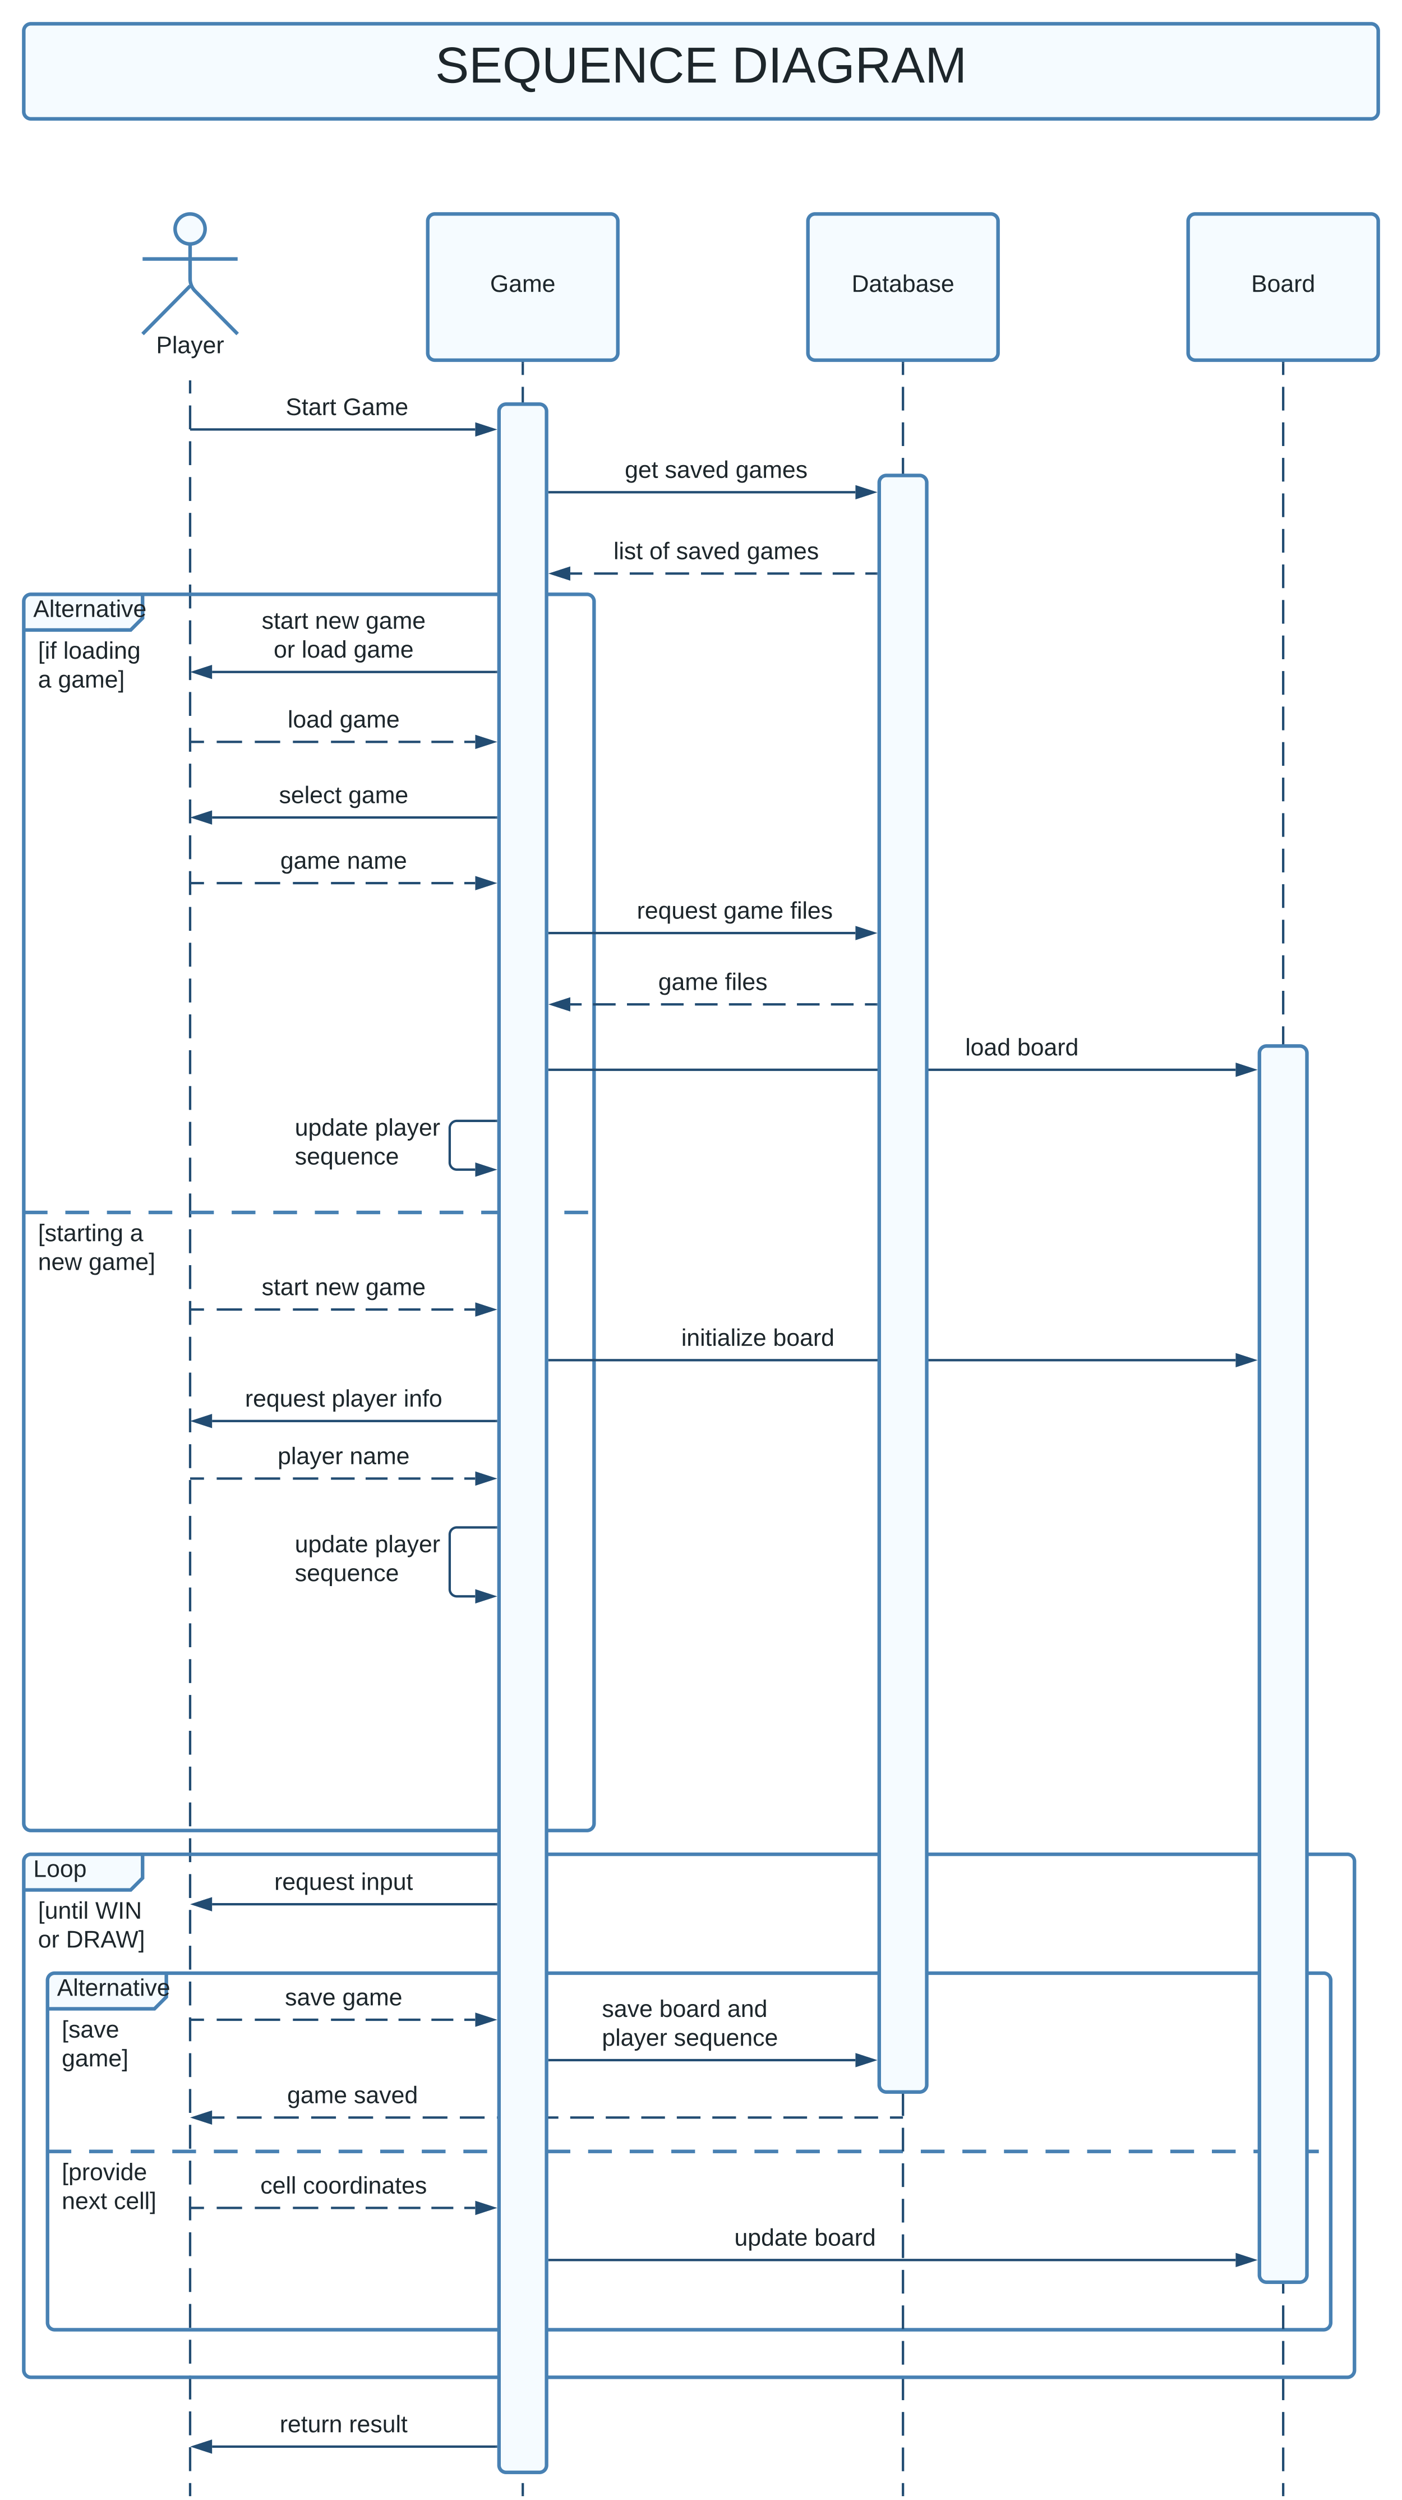 <svg xmlns="http://www.w3.org/2000/svg" xmlns:xlink="http://www.w3.org/1999/xlink" xmlns:lucid="lucid" width="1180" height="2103"><g transform="translate(-60 -240)" lucid:page-tab-id="0_0"><path d="M0 0h1500v2500H0z" fill="#fff"/><path d="M100 1906a6 6 0 0 1 6-6h88a6 6 0 0 1 6 6v8a14.48 14.48 0 0 1-4.24 10.24l-1.52 1.52A14.48 14.48 0 0 1 184 1930h-78a6 6 0 0 1-6-6z" fill="#f5fbff"/><path d="M200 1900v20l-10 10h-90" stroke="#4881b3" stroke-width="3" fill="none"/><path d="M100 1906a6 6 0 0 1 6-6h1068a6 6 0 0 1 6 6v288a6 6 0 0 1-6 6H106a6 6 0 0 1-6-6zM100 2050h20m15 0h20m15 0h20m15 0h20m15 0h20m15 0h20m15 0h20m15 0h20m15 0h20m15 0h20m15 0h20m15 0h20m15 0h20m15 0h20m15 0h20m15 0h20m15 0h20m15 0h20m15 0h20m15 0h20m15 0h20m15 0h20m15 0h20m15 0h20m15 0h20m15 0h20m15 0h20m15 0h20m15 0h20m15 0h20m15 0h20" stroke="#4881b3" stroke-width="3" fill="none"/><use xlink:href="#a" transform="matrix(1,0,0,1,108,1900) translate(0 19.044)"/><use xlink:href="#b" transform="matrix(1,0,0,1,112,1938) translate(0 16.178)"/><use xlink:href="#c" transform="matrix(1,0,0,1,112,1938) translate(0 40.444)"/><use xlink:href="#d" transform="matrix(1,0,0,1,112,2058) translate(0 16.178)"/><use xlink:href="#e" transform="matrix(1,0,0,1,112,2058) translate(0 40.444)"/><use xlink:href="#f" transform="matrix(1,0,0,1,112,2058) translate(43.815 40.444)"/><path d="M232.63 432.63c0 6.97-5.66 12.62-12.63 12.62-6.97 0-12.63-5.65-12.63-12.63 0-6.97 5.66-12.62 12.63-12.62 6.97 0 12.63 5.65 12.63 12.63z" stroke="#4881b3" stroke-width="3" fill="#f5fbff"/><path d="M220 445.25v29.35a14.6 14.6 0 0 0 4.22 10.26L260 521m-40-40.4L180 521m0-63.13h80" stroke="#4881b3" stroke-width="3" fill="none"/><path d="M180 426a6 6 0 0 1 6-6h68a6 6 0 0 1 6 6v111a6 6 0 0 1-6 6h-68a6 6 0 0 1-6-6z" fill="none"/><use xlink:href="#g" transform="matrix(1,0,0,1,100,521) translate(91.408 16.178)"/><path d="M420 426a6 6 0 0 1 6-6h148a6 6 0 0 1 6 6v111a6 6 0 0 1-6 6H426a6 6 0 0 1-6-6z" stroke="#4881b3" stroke-width="3" fill="#f5fbff"/><use xlink:href="#h" transform="matrix(1,0,0,1,428,428) translate(44.503 57.544)"/><path d="M500 545.5v9.96m0 9.97v19.93m0 9.96v19.93m0 9.96v19.94m0 9.96v19.93m0 9.96v19.92m0 9.97v19.9m0 9.98v19.93m0 9.97v19.93m0 9.96v19.93m0 9.95v19.93m0 9.96v19.93m0 9.97v19.92m0 9.97v19.93m0 9.96v19.93m0 9.96v19.94m0 9.96v19.93m0 9.96v19.92m0 9.97v19.9m0 9.98v19.93m0 9.97v19.93m0 9.96v19.93m0 9.95v19.93m0 9.96v19.93m0 9.97v19.92m0 9.97v19.93m0 9.96v19.93m0 9.96v19.94m0 9.96v19.93m0 9.96v19.92m0 9.97v19.9m0 9.98v19.93m0 9.97V1512m0 9.96v19.93m0 9.95v19.93m0 9.96v19.93m0 9.97v19.92m0 9.97v19.93m0 9.96v19.93m0 9.96v19.94m0 9.96v19.93m0 9.96V1781m0 9.97v19.9m0 9.98v19.93m0 9.97v19.93m0 9.96v19.93m0 9.95v19.93m0 9.96v19.93m0 9.97v19.92m0 9.97v19.93m0 9.96v19.93m0 9.96v19.94m0 9.96v19.93m0 9.96v19.92m0 9.97v19.9m0 9.98v19.93m0 9.97v19.93m0 9.96v19.93m0 9.95v19.93m0 9.96v19.93m0 9.97v9.96" stroke="#224c72" stroke-width="2" fill="none"/><path d="M501 545.53h-2v-1.03h2z" stroke="#224c72" stroke-width=".05" fill="#224c72"/><path d="M500 2338.97v1.03M220 561v10.04m0 10.05v20.08m0 10.05v20.1m0 10.03v20.1m0 10.04v20.1m0 10.03v20.1m0 10.04v20.1m0 10.03V782m0 10.04v20.1m0 10.03v20.1m0 10.04v20.1m0 10.05v20.1m0 10.03v20.1m0 10.04v20.1m0 10.03v20.1m0 10.04v20.08m0 10.04v20.1m0 10.04v20.1m0 10.04v20.1m0 10.03v20.1m0 10.04v20.1m0 10.03v20.1m0 10.04v20.1m0 10.03v20.1m0 10.04v20.1m0 10.05v20.1m0 10.03v20.1m0 10.04v20.1m0 10.03v20.1m0 10.04v20.08m0 10.04v20.1m0 10.04v20.1m0 10.03v20.08m0 10.05v20.1m0 10.04v20.1m0 10.03v20.1m0 10.04v20.1m0 10.03v20.1m0 10.04v20.1m0 10.04v20.1m0 10.04v20.1m0 10.03v20.1m0 10.05v20.1m0 10.04v20.08m0 10.04v20.1m0 10.04v20.1m0 10.03v20.08m0 10.05v20.1m0 10.03v20.1m0 10.04v20.1m0 10.03v20.1m0 10.04v20.1m0 10.04v20.1m0 10.04v20.1m0 10.04v20.1m0 10.03v20.1m0 10.05v20.1m0 10.03v20.1m0 10.04v20.1m0 10.03V2339M220 561.03V560M220 2338.97v1.03M221 601.3h239M221.03 601.3H220" stroke="#224c72" stroke-width="2" fill="none"/><path d="M475.26 601.3L461 605.93v-9.27z" stroke="#224c72" stroke-width="2" fill="#224c72"/><use xlink:href="#i" transform="matrix(1,0,0,1,294.819,573.032) translate(0 16.178)"/><use xlink:href="#j" transform="matrix(1,0,0,1,294.819,573.032) translate(5.617 16.178)"/><use xlink:href="#k" transform="matrix(1,0,0,1,294.819,573.032) translate(53.87 16.178)"/><path d="M740 426a6 6 0 0 1 6-6h148a6 6 0 0 1 6 6v111a6 6 0 0 1-6 6H746a6 6 0 0 1-6-6z" stroke="#4881b3" stroke-width="3" fill="#f5fbff"/><use xlink:href="#l" transform="matrix(1,0,0,1,748,428) translate(28.775 57.544)"/><path d="M820 545.5v9.96m0 9.97v19.93m0 9.96v19.93m0 9.96v19.94m0 9.96v19.93m0 9.96v19.92m0 9.97v19.9m0 9.98v19.93m0 9.97v19.93m0 9.96v19.93m0 9.95v19.93m0 9.96v19.93m0 9.97v19.92m0 9.97v19.93m0 9.96v19.93m0 9.96v19.94m0 9.96v19.93m0 9.96v19.92m0 9.97v19.9m0 9.98v19.93m0 9.97v19.93m0 9.96v19.93m0 9.95v19.93m0 9.96v19.93m0 9.97v19.92m0 9.97v19.93m0 9.96v19.93m0 9.96v19.94m0 9.96v19.93m0 9.96v19.92m0 9.97v19.9m0 9.98v19.93m0 9.97V1512m0 9.96v19.93m0 9.95v19.93m0 9.96v19.93m0 9.97v19.92m0 9.97v19.93m0 9.96v19.93m0 9.96v19.94m0 9.96v19.93m0 9.96V1781m0 9.97v19.9m0 9.98v19.93m0 9.97v19.93m0 9.96v19.93m0 9.95v19.93m0 9.96v19.93m0 9.97v19.92m0 9.97v19.93m0 9.96v19.93m0 9.96v19.94m0 9.96v19.93m0 9.96v19.92m0 9.97v19.9m0 9.98v19.93m0 9.97v19.93m0 9.96v19.93m0 9.95v19.93m0 9.96v19.93m0 9.97v9.96" stroke="#224c72" stroke-width="2" fill="none"/><path d="M821 545.53h-2v-1.03h2z" stroke="#224c72" stroke-width=".05" fill="#224c72"/><path d="M820 2338.97v1.03M522.5 654.1H780" stroke="#224c72" stroke-width="2" fill="none"/><path d="M522.53 655.1h-1.03v-2h1.03z" stroke="#224c72" stroke-width=".05" fill="#224c72"/><path d="M795.26 654.1L781 658.75v-9.27z" stroke="#224c72" stroke-width="2" fill="#224c72"/><use xlink:href="#i" transform="matrix(1,0,0,1,580.263,625.84) translate(0 16.178)"/><use xlink:href="#m" transform="matrix(1,0,0,1,580.263,625.84) translate(5.617 16.178)"/><use xlink:href="#n" transform="matrix(1,0,0,1,580.263,625.84) translate(39.321 16.178)"/><use xlink:href="#o" transform="matrix(1,0,0,1,580.263,625.84) translate(98.864 16.178)"/><path d="M80 746a6 6 0 0 1 6-6h88a6 6 0 0 1 6 6v8a14.48 14.48 0 0 1-4.24 10.24l-1.52 1.52A14.48 14.48 0 0 1 164 770H86a6 6 0 0 1-6-6z" fill="#f5fbff"/><path d="M180 740v20l-10 10H80" stroke="#4881b3" stroke-width="3" fill="none"/><path d="M80 746a6 6 0 0 1 6-6h468a6 6 0 0 1 6 6v1028a6 6 0 0 1-6 6H86a6 6 0 0 1-6-6zM80 1260h20m15 0h20m15 0h20m15 0h20m15 0h20m15 0h20m15 0h20m15 0h20m15 0h20m15 0h20m15 0h20m15 0h20m15 0h20m15 0h20" stroke="#4881b3" stroke-width="3" fill="none"/><use xlink:href="#a" transform="matrix(1,0,0,1,88,740) translate(0 19.044)"/><use xlink:href="#p" transform="matrix(1,0,0,1,92,778) translate(0 16.178)"/><use xlink:href="#q" transform="matrix(1,0,0,1,92,778) translate(21.29 16.178)"/><use xlink:href="#r" transform="matrix(1,0,0,1,92,778) translate(0 40.444)"/><use xlink:href="#s" transform="matrix(1,0,0,1,92,778) translate(16.852 40.444)"/><use xlink:href="#t" transform="matrix(1,0,0,1,92,1268) translate(0 16.178)"/><use xlink:href="#u" transform="matrix(1,0,0,1,92,1268) translate(77.406 16.178)"/><use xlink:href="#v" transform="matrix(1,0,0,1,92,1268) translate(0 40.444)"/><use xlink:href="#s" transform="matrix(1,0,0,1,92,1268) translate(42.635 40.444)"/><path d="M797.5 722.52h-9.17m-9.16 0h-18.34m-9.16 0h-18.34m-9.16 0h-18.34m-9.16 0h-18.34m-9.16 0H650m-10 0h-20m-10 0h-20m-10 0h-20m-10 0h-10" stroke="#224c72" stroke-width="2" fill="none"/><path d="M798.5 723.52h-1.03v-2h1.03z" stroke="#224c72" stroke-width=".05" fill="#224c72"/><path d="M524.74 722.52l14.26-4.64v9.27z" stroke="#224c72" stroke-width="2" fill="#224c72"/><use xlink:href="#i" transform="matrix(1,0,0,1,570.769,694.252) translate(0 16.178)"/><use xlink:href="#w" transform="matrix(1,0,0,1,570.769,694.252) translate(5.617 16.178)"/><use xlink:href="#x" transform="matrix(1,0,0,1,570.769,694.252) translate(35.838 16.178)"/><use xlink:href="#n" transform="matrix(1,0,0,1,570.769,694.252) translate(58.307 16.178)"/><use xlink:href="#y" transform="matrix(1,0,0,1,570.769,694.252) translate(117.851 16.178)"/><path d="M477.5 805.33h-239" stroke="#224c72" stroke-width="2" fill="none"/><path d="M478.5 806.33h-1.03v-2h1.03z" stroke="#224c72" stroke-width=".05" fill="#224c72"/><path d="M223.24 805.33l14.26-4.63v9.27z" stroke="#224c72" stroke-width="2" fill="#224c72"/><use xlink:href="#z" transform="matrix(1,0,0,1,280.242,752.798) translate(0.005 16.178)"/><use xlink:href="#A" transform="matrix(1,0,0,1,280.242,752.798) translate(44.887 16.178)"/><use xlink:href="#B" transform="matrix(1,0,0,1,280.242,752.798) translate(87.522 16.178)"/><use xlink:href="#C" transform="matrix(1,0,0,1,280.242,752.798) translate(10.116 40.444)"/><use xlink:href="#D" transform="matrix(1,0,0,1,280.242,752.798) translate(33.653 40.444)"/><use xlink:href="#E" transform="matrix(1,0,0,1,280.242,752.798) translate(77.411 40.444)"/><path d="M221 864.14h10.7m10.68 0h21.37m10.7 0h21.36m10.7 0h21.38m10.68 0h19.92m9.23 0h18.47m9.22 0h18.45m9.23 0h18.46m9.23 0H460M221.03 864.14H220" stroke="#224c72" stroke-width="2" fill="none"/><path d="M475.26 864.14L461 868.78v-9.27z" stroke="#224c72" stroke-width="2" fill="#224c72"/><use xlink:href="#F" transform="matrix(1,0,0,1,302.121,835.875) translate(0 16.178)"/><use xlink:href="#G" transform="matrix(1,0,0,1,302.121,835.875) translate(43.759 16.178)"/><path d="M477.5 927.75h-239" stroke="#224c72" stroke-width="2" fill="none"/><path d="M478.5 928.75h-1.03v-2h1.03z" stroke="#224c72" stroke-width=".05" fill="#224c72"/><path d="M223.24 927.75l14.26-4.63v9.27z" stroke="#224c72" stroke-width="2" fill="#224c72"/><use xlink:href="#H" transform="matrix(1,0,0,1,294.819,899.485) translate(0.005 16.178)"/><use xlink:href="#G" transform="matrix(1,0,0,1,294.819,899.485) translate(58.369 16.178)"/><path d="M522.5 1024.97H780" stroke="#224c72" stroke-width="2" fill="none"/><path d="M522.53 1025.97h-1.03v-2h1.03z" stroke="#224c72" stroke-width=".05" fill="#224c72"/><path d="M795.26 1024.97L781 1029.6v-9.27z" stroke="#224c72" stroke-width="2" fill="#224c72"/><use xlink:href="#I" transform="matrix(1,0,0,1,596.036,996.701) translate(0 16.178)"/><use xlink:href="#J" transform="matrix(1,0,0,1,596.036,996.701) translate(72.969 16.178)"/><use xlink:href="#K" transform="matrix(1,0,0,1,596.036,996.701) translate(129.085 16.178)"/><path d="M797.5 1084.98h-9.54m-9.53 0h-19.08m-9.53 0h-19.08m-9.54 0h-19.07m-9.54 0H673.5m-9.54 0H644.9m-9.53 0H616.3m-9.54 0H587.7m-9.55 0h-19.07m-9.54 0H540" stroke="#224c72" stroke-width="2" fill="none"/><path d="M798.5 1085.98h-1.03v-2h1.03z" stroke="#224c72" stroke-width=".05" fill="#224c72"/><path d="M524.74 1084.98l14.26-4.64v9.27z" stroke="#224c72" stroke-width="2" fill="#224c72"/><use xlink:href="#L" transform="matrix(1,0,0,1,614.023,1056.711) translate(0 16.178)"/><use xlink:href="#K" transform="matrix(1,0,0,1,614.023,1056.711) translate(56.117 16.178)"/><path d="M1060 426a6 6 0 0 1 6-6h148a6 6 0 0 1 6 6v111a6 6 0 0 1-6 6h-148a6 6 0 0 1-6-6z" stroke="#4881b3" stroke-width="3" fill="#f5fbff"/><use xlink:href="#M" transform="matrix(1,0,0,1,1068,428) translate(45.065 57.544)"/><path d="M1140 545.5v9.96m0 9.97v19.93m0 9.96v19.93m0 9.96v19.94m0 9.96v19.93m0 9.96v19.92m0 9.97v19.9m0 9.98v19.93m0 9.97v19.93m0 9.96v19.93m0 9.95v19.93m0 9.96v19.93m0 9.97v19.92m0 9.97v19.93m0 9.96v19.93m0 9.96v19.94m0 9.96v19.93m0 9.96v19.92m0 9.97v19.9m0 9.98v19.93m0 9.97v19.93m0 9.96v19.93m0 9.95v19.93m0 9.96v19.93m0 9.97v19.92m0 9.97v19.93m0 9.96v19.93m0 9.96v19.94m0 9.96v19.93m0 9.96v19.92m0 9.97v19.9m0 9.98v19.93m0 9.97V1512m0 9.96v19.93m0 9.95v19.93m0 9.96v19.93m0 9.97v19.92m0 9.97v19.93m0 9.96v19.93m0 9.96v19.94m0 9.96v19.93m0 9.96V1781m0 9.97v19.9m0 9.98v19.93m0 9.97v19.93m0 9.96v19.93m0 9.95v19.93m0 9.96v19.93m0 9.97v19.92m0 9.97v19.93m0 9.96v19.93m0 9.96v19.94m0 9.96v19.93m0 9.96v19.92m0 9.97v19.9m0 9.98v19.93m0 9.97v19.93m0 9.96v19.93m0 9.95v19.93m0 9.96v19.93m0 9.97v9.96" stroke="#224c72" stroke-width="2" fill="none"/><path d="M1141 545.53h-2v-1.03h2z" stroke="#224c72" stroke-width=".05" fill="#224c72"/><path d="M1140 2338.97v1.03M221 982.96h10.7m10.68 0h21.37m10.7 0h21.36m10.7 0h21.38m10.68 0h19.92m9.23 0h18.47m9.22 0h18.45m9.23 0h18.46m9.23 0H460M221.03 982.96H220" stroke="#224c72" stroke-width="2" fill="none"/><path d="M475.26 982.96L461 987.6v-9.27z" stroke="#224c72" stroke-width="2" fill="#224c72"/><use xlink:href="#L" transform="matrix(1,0,0,1,295.942,954.694) translate(0 16.178)"/><use xlink:href="#N" transform="matrix(1,0,0,1,295.942,954.694) translate(56.117 16.178)"/><path d="M522.5 1140H1100" stroke="#224c72" stroke-width="2" fill="none"/><path d="M522.53 1141h-1.03v-2h1.03z" stroke="#224c72" stroke-width=".05" fill="#224c72"/><path d="M1115.26 1140l-14.26 4.63v-9.27z" stroke="#224c72" stroke-width="2" fill="#224c72"/><use xlink:href="#F" transform="matrix(1,0,0,1,872.422,1111.733) translate(0 16.178)"/><use xlink:href="#O" transform="matrix(1,0,0,1,872.422,1111.733) translate(43.759 16.178)"/><path d="M477.5 1183h-33a6 6 0 0 0-6 6v29a6 6 0 0 0 6 6H460" stroke="#224c72" stroke-width="2" fill="none"/><path d="M478.5 1184h-1.03v-2h1.03z" stroke="#224c72" stroke-width=".05" fill="#224c72"/><path d="M475.26 1224l-14.26 4.63v-9.27z" stroke="#224c72" stroke-width="2" fill="#224c72"/><use xlink:href="#P" transform="matrix(1,0,0,1,308.156,1179.233) translate(0 16.178)"/><use xlink:href="#Q" transform="matrix(1,0,0,1,308.156,1179.233) translate(67.407 16.178)"/><use xlink:href="#R" transform="matrix(1,0,0,1,308.156,1179.233) translate(0 40.444)"/><path d="M221 1341.7h10.7m10.68 0h21.37m10.7 0h21.36m10.7 0h21.38m10.68 0h19.92m9.23 0h18.47m9.22 0h18.45m9.23 0h18.46m9.23 0H460M221.03 1341.7H220" stroke="#224c72" stroke-width="2" fill="none"/><path d="M475.26 1341.7l-14.26 4.63v-9.27z" stroke="#224c72" stroke-width="2" fill="#224c72"/><use xlink:href="#z" transform="matrix(1,0,0,1,280.242,1313.424) translate(0 16.178)"/><use xlink:href="#A" transform="matrix(1,0,0,1,280.242,1313.424) translate(44.882 16.178)"/><use xlink:href="#G" transform="matrix(1,0,0,1,280.242,1313.424) translate(87.517 16.178)"/><path d="M522.5 1384.3H1100" stroke="#224c72" stroke-width="2" fill="none"/><path d="M522.53 1385.3h-1.03v-2h1.03z" stroke="#224c72" stroke-width=".05" fill="#224c72"/><path d="M1115.26 1384.3l-14.26 4.64v-9.27z" stroke="#224c72" stroke-width="2" fill="#224c72"/><use xlink:href="#S" transform="matrix(1,0,0,1,633.433,1356.042) translate(0 16.178)"/><use xlink:href="#O" transform="matrix(1,0,0,1,633.433,1356.042) translate(77.238 16.178)"/><path d="M477.5 1435.5h-239" stroke="#224c72" stroke-width="2" fill="none"/><path d="M478.5 1436.5h-1.03v-2h1.03z" stroke="#224c72" stroke-width=".05" fill="#224c72"/><path d="M223.24 1435.5l14.26-4.64v9.27z" stroke="#224c72" stroke-width="2" fill="#224c72"/><use xlink:href="#I" transform="matrix(1,0,0,1,266.227,1407.23) translate(0 16.178)"/><use xlink:href="#T" transform="matrix(1,0,0,1,266.227,1407.23) translate(72.969 16.178)"/><use xlink:href="#U" transform="matrix(1,0,0,1,266.227,1407.23) translate(133.523 16.178)"/><path d="M221 1483.9h10.7m10.68 0h21.37m10.7 0h21.36m10.7 0h21.38m10.68 0h19.92m9.23 0h18.47m9.22 0h18.45m9.23 0h18.46m9.23 0H460M221.03 1483.9H220" stroke="#224c72" stroke-width="2" fill="none"/><path d="M475.26 1483.9l-14.26 4.63v-9.27z" stroke="#224c72" stroke-width="2" fill="#224c72"/><use xlink:href="#V" transform="matrix(1,0,0,1,293.723,1455.624) translate(0 16.178)"/><use xlink:href="#N" transform="matrix(1,0,0,1,293.723,1455.624) translate(60.554 16.178)"/><path d="M477.5 1525h-33a6 6 0 0 0-6 6v46a6 6 0 0 0 6 6H460" stroke="#224c72" stroke-width="2" fill="none"/><path d="M478.5 1526h-1.03v-2h1.03z" stroke="#224c72" stroke-width=".05" fill="#224c72"/><path d="M475.26 1583l-14.26 4.63v-9.27z" stroke="#224c72" stroke-width="2" fill="#224c72"/><use xlink:href="#P" transform="matrix(1,0,0,1,308.156,1529.733) translate(0 16.178)"/><use xlink:href="#Q" transform="matrix(1,0,0,1,308.156,1529.733) translate(67.407 16.178)"/><use xlink:href="#R" transform="matrix(1,0,0,1,308.156,1529.733) translate(0 40.444)"/><path d="M80 1806a6 6 0 0 1 6-6h88a6 6 0 0 1 6 6v8a14.48 14.48 0 0 1-4.24 10.24l-1.52 1.52A14.48 14.48 0 0 1 164 1830H86a6 6 0 0 1-6-6z" fill="#f5fbff"/><path d="M180 1800v20l-10 10H80" stroke="#4881b3" stroke-width="3" fill="none"/><path d="M80 1806a6 6 0 0 1 6-6h1108a6 6 0 0 1 6 6v428a6 6 0 0 1-6 6H86a6 6 0 0 1-6-6z" stroke="#4881b3" stroke-width="3" fill="none"/><g><use xlink:href="#W" transform="matrix(1,0,0,1,88,1800) translate(0 19.044)"/></g><g><use xlink:href="#X" transform="matrix(1,0,0,1,92,1838) translate(0 16.178)"/><use xlink:href="#Y" transform="matrix(1,0,0,1,92,1838) translate(48.196 16.178)"/><use xlink:href="#C" transform="matrix(1,0,0,1,92,1838) translate(0 40.444)"/><use xlink:href="#Z" transform="matrix(1,0,0,1,92,1838) translate(23.536 40.444)"/></g><path d="M477.5 1842.03h-239" stroke="#224c72" stroke-width="2" fill="none"/><path d="M478.5 1843.03h-1.03v-2h1.03z" stroke="#224c72" stroke-width=".05" fill="#224c72"/><path d="M223.24 1842.03l14.26-4.63v9.27z" stroke="#224c72" stroke-width="2" fill="#224c72"/><g><use xlink:href="#I" transform="matrix(1,0,0,1,290.887,1813.764) translate(0 16.178)"/><use xlink:href="#aa" transform="matrix(1,0,0,1,290.887,1813.764) translate(72.969 16.178)"/></g><path d="M221 1939.2h10.7m10.68 0h21.37m10.7 0h21.36m10.7 0h21.38m10.68 0h19.92m9.23 0h18.47m9.22 0h18.45m9.23 0h18.46m9.23 0H460M221.03 1939.2H220" stroke="#224c72" stroke-width="2" fill="none"/><path d="M475.26 1939.2L461 1943.8v-9.27z" stroke="#224c72" stroke-width="2" fill="#224c72"/><g><use xlink:href="#ab" transform="matrix(1,0,0,1,299.846,1910.922) translate(0 16.178)"/><use xlink:href="#G" transform="matrix(1,0,0,1,299.846,1910.922) translate(48.309 16.178)"/></g><path d="M522.5 1973.18H780" stroke="#224c72" stroke-width="2" fill="none"/><path d="M522.53 1974.18h-1.03v-2h1.03z" stroke="#224c72" stroke-width=".05" fill="#224c72"/><path d="M795.26 1973.18L781 1977.8v-9.26z" stroke="#224c72" stroke-width="2" fill="#224c72"/><g><use xlink:href="#ab" transform="matrix(1,0,0,1,566.653,1920.645) translate(0 16.178)"/><use xlink:href="#ac" transform="matrix(1,0,0,1,566.653,1920.645) translate(48.309 16.178)"/><use xlink:href="#ad" transform="matrix(1,0,0,1,566.653,1920.645) translate(105.549 16.178)"/><use xlink:href="#ae" transform="matrix(1,0,0,1,566.653,1920.645) translate(0 40.444)"/><use xlink:href="#af" transform="matrix(1,0,0,1,566.653,1920.645) translate(60.554 40.444)"/></g><path d="M819 2021.48h-9.97m-9.96 0h-19.94m-9.96 0h-19.94m-9.96 0h-19.94m-9.96 0h-19.94m-9.96 0h-19.94m-9.96 0h-19.94m-9.96 0h-19.94m-9.96 0h-19.94m-9.96 0h-19.94m-9.96 0h-20.4m-10.42 0H478.3m-10.43 0h-20.85m-10.43 0h-20.86m-10.42 0h-20.86m-10.42 0H353.2m-10.44 0H321.9m-10.42 0h-20.85m-10.42 0h-20.84m-10.43 0H238.5M818.97 2021.48H820" stroke="#224c72" stroke-width="2" fill="none"/><path d="M223.24 2021.48l14.26-4.64v9.28z" stroke="#224c72" stroke-width="2" fill="#224c72"/><g><use xlink:href="#L" transform="matrix(1,0,0,1,301.703,1993.213) translate(0 16.178)"/><use xlink:href="#ag" transform="matrix(1,0,0,1,301.703,1993.213) translate(56.117 16.178)"/></g><path d="M221 2097.5h10.7m10.68 0h21.37m10.7 0h21.36m10.7 0h21.38m10.68 0h19.92m9.23 0h18.47m9.22 0h18.45m9.23 0h18.46m9.23 0H460M221.03 2097.5H220" stroke="#224c72" stroke-width="2" fill="none"/><path d="M475.26 2097.5l-14.26 4.64v-9.27z" stroke="#224c72" stroke-width="2" fill="#224c72"/><g><use xlink:href="#ah" transform="matrix(1,0,0,1,279.146,2069.242) translate(0 16.178)"/><use xlink:href="#ai" transform="matrix(1,0,0,1,279.146,2069.242) translate(35.838 16.178)"/></g><path d="M522.5 2141.34H1100" stroke="#224c72" stroke-width="2" fill="none"/><path d="M522.53 2142.34h-1.03v-2h1.03z" stroke="#224c72" stroke-width=".05" fill="#224c72"/><path d="M1115.26 2141.34l-14.26 4.63v-9.27z" stroke="#224c72" stroke-width="2" fill="#224c72"/><g><use xlink:href="#P" transform="matrix(1,0,0,1,678.088,2113.07) translate(0 16.178)"/><use xlink:href="#O" transform="matrix(1,0,0,1,678.088,2113.07) translate(67.407 16.178)"/></g><path d="M477.5 2298.32h-239" stroke="#224c72" stroke-width="2" fill="none"/><path d="M478.5 2299.32h-1.03v-2h1.03z" stroke="#224c72" stroke-width=".05" fill="#224c72"/><path d="M223.24 2298.32l14.26-4.63v9.26z" stroke="#224c72" stroke-width="2" fill="#224c72"/><g><use xlink:href="#aj" transform="matrix(1,0,0,1,295.436,2270.058) translate(0 16.178)"/><use xlink:href="#ak" transform="matrix(1,0,0,1,295.436,2270.058) translate(58.307 16.178)"/></g><path d="M480 586a6 6 0 0 1 6-6h28a6 6 0 0 1 6 6v1728a6 6 0 0 1-6 6h-28a6 6 0 0 1-6-6zM800 646a6 6 0 0 1 6-6h28a6 6 0 0 1 6 6v1348a6 6 0 0 1-6 6h-28a6 6 0 0 1-6-6zM1120 1126a6 6 0 0 1 6-6h28a6 6 0 0 1 6 6v1028a6 6 0 0 1-6 6h-28a6 6 0 0 1-6-6zM80 266a6 6 0 0 1 6-6h1128a6 6 0 0 1 6 6v68a6 6 0 0 1-6 6H86a6 6 0 0 1-6-6z" stroke="#4881b3" stroke-width="3" fill="#f5fbff"/><g><use xlink:href="#al" transform="matrix(1,0,0,1,92,272) translate(334.341 37.456)"/><use xlink:href="#am" transform="matrix(1,0,0,1,92,272) translate(583.938 37.456)"/></g><defs><path fill="#1d262b" d="M205 0l-28-72H64L36 0H1l101-248h38L239 0h-34zm-38-99l-47-123c-12 45-31 82-46 123h93" id="an"/><path fill="#1d262b" d="M24 0v-261h32V0H24" id="ao"/><path fill="#1d262b" d="M59-47c-2 24 18 29 38 22v24C64 9 27 4 27-40v-127H5v-23h24l9-43h21v43h35v23H59v120" id="ap"/><path fill="#1d262b" d="M100-194c63 0 86 42 84 106H49c0 40 14 67 53 68 26 1 43-12 49-29l28 8c-11 28-37 45-77 45C44 4 14-33 15-96c1-61 26-98 85-98zm52 81c6-60-76-77-97-28-3 7-6 17-6 28h103" id="aq"/><path fill="#1d262b" d="M114-163C36-179 61-72 57 0H25l-1-190h30c1 12-1 29 2 39 6-27 23-49 58-41v29" id="ar"/><path fill="#1d262b" d="M117-194c89-4 53 116 60 194h-32v-121c0-31-8-49-39-48C34-167 62-67 57 0H25l-1-190h30c1 10-1 24 2 32 11-22 29-35 61-36" id="as"/><path fill="#1d262b" d="M141-36C126-15 110 5 73 4 37 3 15-17 15-53c-1-64 63-63 125-63 3-35-9-54-41-54-24 1-41 7-42 31l-33-3c5-37 33-52 76-52 45 0 72 20 72 64v82c-1 20 7 32 28 27v20c-31 9-61-2-59-35zM48-53c0 20 12 33 32 33 41-3 63-29 60-74-43 2-92-5-92 41" id="at"/><path fill="#1d262b" d="M24-231v-30h32v30H24zM24 0v-190h32V0H24" id="au"/><path fill="#1d262b" d="M108 0H70L1-190h34L89-25l56-165h34" id="av"/><g id="a"><use transform="matrix(0.056,0,0,0.056,0,0)" xlink:href="#an"/><use transform="matrix(0.056,0,0,0.056,13.481,0)" xlink:href="#ao"/><use transform="matrix(0.056,0,0,0.056,17.919,0)" xlink:href="#ap"/><use transform="matrix(0.056,0,0,0.056,23.536,0)" xlink:href="#aq"/><use transform="matrix(0.056,0,0,0.056,34.771,0)" xlink:href="#ar"/><use transform="matrix(0.056,0,0,0.056,41.456,0)" xlink:href="#as"/><use transform="matrix(0.056,0,0,0.056,52.69,0)" xlink:href="#at"/><use transform="matrix(0.056,0,0,0.056,63.925,0)" xlink:href="#ap"/><use transform="matrix(0.056,0,0,0.056,69.542,0)" xlink:href="#au"/><use transform="matrix(0.056,0,0,0.056,73.98,0)" xlink:href="#av"/><use transform="matrix(0.056,0,0,0.056,84.091,0)" xlink:href="#aq"/></g><path fill="#1d262b" d="M26 75v-336h71v23H56V52h41v23H26" id="aw"/><path fill="#1d262b" d="M135-143c-3-34-86-38-87 0 15 53 115 12 119 90S17 21 10-45l28-5c4 36 97 45 98 0-10-56-113-15-118-90-4-57 82-63 122-42 12 7 21 19 24 35" id="ax"/><g id="b"><use transform="matrix(0.056,0,0,0.056,0,0)" xlink:href="#aw"/><use transform="matrix(0.056,0,0,0.056,5.617,0)" xlink:href="#ax"/><use transform="matrix(0.056,0,0,0.056,15.728,0)" xlink:href="#at"/><use transform="matrix(0.056,0,0,0.056,26.963,0)" xlink:href="#av"/><use transform="matrix(0.056,0,0,0.056,37.074,0)" xlink:href="#aq"/></g><path fill="#1d262b" d="M177-190C167-65 218 103 67 71c-23-6-38-20-44-43l32-5c15 47 100 32 89-28v-30C133-14 115 1 83 1 29 1 15-40 15-95c0-56 16-97 71-98 29-1 48 16 59 35 1-10 0-23 2-32h30zM94-22c36 0 50-32 50-73 0-42-14-75-50-75-39 0-46 34-46 75s6 73 46 73" id="ay"/><path fill="#1d262b" d="M210-169c-67 3-38 105-44 169h-31v-121c0-29-5-50-35-48C34-165 62-65 56 0H25l-1-190h30c1 10-1 24 2 32 10-44 99-50 107 0 11-21 27-35 58-36 85-2 47 119 55 194h-31v-121c0-29-5-49-35-48" id="az"/><path fill="#1d262b" d="M3 75V52h41v-290H3v-23h71V75H3" id="aA"/><g id="c"><use transform="matrix(0.056,0,0,0.056,0,0)" xlink:href="#ay"/><use transform="matrix(0.056,0,0,0.056,11.235,0)" xlink:href="#at"/><use transform="matrix(0.056,0,0,0.056,22.469,0)" xlink:href="#az"/><use transform="matrix(0.056,0,0,0.056,39.265,0)" xlink:href="#aq"/><use transform="matrix(0.056,0,0,0.056,50.499,0)" xlink:href="#aA"/></g><path fill="#1d262b" d="M115-194c55 1 70 41 70 98S169 2 115 4C84 4 66-9 55-30l1 105H24l-1-265h31l2 30c10-21 28-34 59-34zm-8 174c40 0 45-34 45-75s-6-73-45-74c-42 0-51 32-51 76 0 43 10 73 51 73" id="aB"/><path fill="#1d262b" d="M100-194c62-1 85 37 85 99 1 63-27 99-86 99S16-35 15-95c0-66 28-99 85-99zM99-20c44 1 53-31 53-75 0-43-8-75-51-75s-53 32-53 75 10 74 51 75" id="aC"/><path fill="#1d262b" d="M85-194c31 0 48 13 60 33l-1-100h32l1 261h-30c-2-10 0-23-3-31C134-8 116 4 85 4 32 4 16-35 15-94c0-66 23-100 70-100zm9 24c-40 0-46 34-46 75 0 40 6 74 45 74 42 0 51-32 51-76 0-42-9-74-50-73" id="aD"/><g id="d"><use transform="matrix(0.056,0,0,0.056,0,0)" xlink:href="#aw"/><use transform="matrix(0.056,0,0,0.056,5.617,0)" xlink:href="#aB"/><use transform="matrix(0.056,0,0,0.056,16.852,0)" xlink:href="#ar"/><use transform="matrix(0.056,0,0,0.056,23.536,0)" xlink:href="#aC"/><use transform="matrix(0.056,0,0,0.056,34.771,0)" xlink:href="#av"/><use transform="matrix(0.056,0,0,0.056,44.882,0)" xlink:href="#au"/><use transform="matrix(0.056,0,0,0.056,49.32,0)" xlink:href="#aD"/><use transform="matrix(0.056,0,0,0.056,60.554,0)" xlink:href="#aq"/></g><path fill="#1d262b" d="M141 0L90-78 38 0H4l68-98-65-92h35l48 74 47-74h35l-64 92 68 98h-35" id="aE"/><g id="e"><use transform="matrix(0.056,0,0,0.056,0,0)" xlink:href="#as"/><use transform="matrix(0.056,0,0,0.056,11.235,0)" xlink:href="#aq"/><use transform="matrix(0.056,0,0,0.056,22.469,0)" xlink:href="#aE"/><use transform="matrix(0.056,0,0,0.056,32.58,0)" xlink:href="#ap"/></g><path fill="#1d262b" d="M96-169c-40 0-48 33-48 73s9 75 48 75c24 0 41-14 43-38l32 2c-6 37-31 61-74 61-59 0-76-41-82-99-10-93 101-131 147-64 4 7 5 14 7 22l-32 3c-4-21-16-35-41-35" id="aF"/><g id="f"><use transform="matrix(0.056,0,0,0.056,0,0)" xlink:href="#aF"/><use transform="matrix(0.056,0,0,0.056,10.111,0)" xlink:href="#aq"/><use transform="matrix(0.056,0,0,0.056,21.346,0)" xlink:href="#ao"/><use transform="matrix(0.056,0,0,0.056,25.783,0)" xlink:href="#ao"/><use transform="matrix(0.056,0,0,0.056,30.221,0)" xlink:href="#aA"/></g><path fill="#1d262b" d="M30-248c87 1 191-15 191 75 0 78-77 80-158 76V0H30v-248zm33 125c57 0 124 11 124-50 0-59-68-47-124-48v98" id="aG"/><path fill="#1d262b" d="M179-190L93 31C79 59 56 82 12 73V49c39 6 53-20 64-50L1-190h34L92-34l54-156h33" id="aH"/><g id="g"><use transform="matrix(0.056,0,0,0.056,0,0)" xlink:href="#aG"/><use transform="matrix(0.056,0,0,0.056,13.481,0)" xlink:href="#ao"/><use transform="matrix(0.056,0,0,0.056,17.919,0)" xlink:href="#at"/><use transform="matrix(0.056,0,0,0.056,29.154,0)" xlink:href="#aH"/><use transform="matrix(0.056,0,0,0.056,39.265,0)" xlink:href="#aq"/><use transform="matrix(0.056,0,0,0.056,50.499,0)" xlink:href="#ar"/></g><path fill="#1d262b" d="M143 4C61 4 22-44 18-125c-5-107 100-154 193-111 17 8 29 25 37 43l-32 9c-13-25-37-40-76-40-61 0-88 39-88 99 0 61 29 100 91 101 35 0 62-11 79-27v-45h-74v-28h105v86C228-13 192 4 143 4" id="aI"/><g id="h"><use transform="matrix(0.056,0,0,0.056,0,0)" xlink:href="#aI"/><use transform="matrix(0.056,0,0,0.056,15.728,0)" xlink:href="#at"/><use transform="matrix(0.056,0,0,0.056,26.963,0)" xlink:href="#az"/><use transform="matrix(0.056,0,0,0.056,43.759,0)" xlink:href="#aq"/></g><path fill="#1d262b" d="M185-189c-5-48-123-54-124 2 14 75 158 14 163 119 3 78-121 87-175 55-17-10-28-26-33-46l33-7c5 56 141 63 141-1 0-78-155-14-162-118-5-82 145-84 179-34 5 7 8 16 11 25" id="aJ"/><g id="j"><use transform="matrix(0.056,0,0,0.056,0,0)" xlink:href="#aJ"/><use transform="matrix(0.056,0,0,0.056,13.481,0)" xlink:href="#ap"/><use transform="matrix(0.056,0,0,0.056,19.099,0)" xlink:href="#at"/><use transform="matrix(0.056,0,0,0.056,30.333,0)" xlink:href="#ar"/><use transform="matrix(0.056,0,0,0.056,37.018,0)" xlink:href="#ap"/></g><g id="k"><use transform="matrix(0.056,0,0,0.056,0,0)" xlink:href="#aI"/><use transform="matrix(0.056,0,0,0.056,15.728,0)" xlink:href="#at"/><use transform="matrix(0.056,0,0,0.056,26.963,0)" xlink:href="#az"/><use transform="matrix(0.056,0,0,0.056,43.759,0)" xlink:href="#aq"/></g><path fill="#1d262b" d="M30-248c118-7 216 8 213 122C240-48 200 0 122 0H30v-248zM63-27c89 8 146-16 146-99s-60-101-146-95v194" id="aK"/><path fill="#1d262b" d="M115-194c53 0 69 39 70 98 0 66-23 100-70 100C84 3 66-7 56-30L54 0H23l1-261h32v101c10-23 28-34 59-34zm-8 174c40 0 45-34 45-75 0-40-5-75-45-74-42 0-51 32-51 76 0 43 10 73 51 73" id="aL"/><g id="l"><use transform="matrix(0.056,0,0,0.056,0,0)" xlink:href="#aK"/><use transform="matrix(0.056,0,0,0.056,14.549,0)" xlink:href="#at"/><use transform="matrix(0.056,0,0,0.056,25.783,0)" xlink:href="#ap"/><use transform="matrix(0.056,0,0,0.056,31.401,0)" xlink:href="#at"/><use transform="matrix(0.056,0,0,0.056,42.635,0)" xlink:href="#aL"/><use transform="matrix(0.056,0,0,0.056,53.87,0)" xlink:href="#at"/><use transform="matrix(0.056,0,0,0.056,65.104,0)" xlink:href="#ax"/><use transform="matrix(0.056,0,0,0.056,75.215,0)" xlink:href="#aq"/></g><g id="m"><use transform="matrix(0.056,0,0,0.056,0,0)" xlink:href="#ay"/><use transform="matrix(0.056,0,0,0.056,11.235,0)" xlink:href="#aq"/><use transform="matrix(0.056,0,0,0.056,22.469,0)" xlink:href="#ap"/></g><g id="n"><use transform="matrix(0.056,0,0,0.056,0,0)" xlink:href="#ax"/><use transform="matrix(0.056,0,0,0.056,10.111,0)" xlink:href="#at"/><use transform="matrix(0.056,0,0,0.056,21.346,0)" xlink:href="#av"/><use transform="matrix(0.056,0,0,0.056,31.457,0)" xlink:href="#aq"/><use transform="matrix(0.056,0,0,0.056,42.691,0)" xlink:href="#aD"/></g><g id="o"><use transform="matrix(0.056,0,0,0.056,0,0)" xlink:href="#ay"/><use transform="matrix(0.056,0,0,0.056,11.235,0)" xlink:href="#at"/><use transform="matrix(0.056,0,0,0.056,22.469,0)" xlink:href="#az"/><use transform="matrix(0.056,0,0,0.056,39.265,0)" xlink:href="#aq"/><use transform="matrix(0.056,0,0,0.056,50.499,0)" xlink:href="#ax"/></g><path fill="#1d262b" d="M101-234c-31-9-42 10-38 44h38v23H63V0H32v-167H5v-23h27c-7-52 17-82 69-68v24" id="aM"/><g id="p"><use transform="matrix(0.056,0,0,0.056,0,0)" xlink:href="#aw"/><use transform="matrix(0.056,0,0,0.056,5.617,0)" xlink:href="#au"/><use transform="matrix(0.056,0,0,0.056,10.055,0)" xlink:href="#aM"/></g><g id="q"><use transform="matrix(0.056,0,0,0.056,0,0)" xlink:href="#ao"/><use transform="matrix(0.056,0,0,0.056,4.438,0)" xlink:href="#aC"/><use transform="matrix(0.056,0,0,0.056,15.672,0)" xlink:href="#at"/><use transform="matrix(0.056,0,0,0.056,26.907,0)" xlink:href="#aD"/><use transform="matrix(0.056,0,0,0.056,38.141,0)" xlink:href="#au"/><use transform="matrix(0.056,0,0,0.056,42.579,0)" xlink:href="#as"/><use transform="matrix(0.056,0,0,0.056,53.814,0)" xlink:href="#ay"/></g><use transform="matrix(0.056,0,0,0.056,0,0)" xlink:href="#at" id="r"/><g id="s"><use transform="matrix(0.056,0,0,0.056,0,0)" xlink:href="#ay"/><use transform="matrix(0.056,0,0,0.056,11.235,0)" xlink:href="#at"/><use transform="matrix(0.056,0,0,0.056,22.469,0)" xlink:href="#az"/><use transform="matrix(0.056,0,0,0.056,39.265,0)" xlink:href="#aq"/><use transform="matrix(0.056,0,0,0.056,50.499,0)" xlink:href="#aA"/></g><g id="t"><use transform="matrix(0.056,0,0,0.056,0,0)" xlink:href="#aw"/><use transform="matrix(0.056,0,0,0.056,5.617,0)" xlink:href="#ax"/><use transform="matrix(0.056,0,0,0.056,15.728,0)" xlink:href="#ap"/><use transform="matrix(0.056,0,0,0.056,21.346,0)" xlink:href="#at"/><use transform="matrix(0.056,0,0,0.056,32.58,0)" xlink:href="#ar"/><use transform="matrix(0.056,0,0,0.056,39.265,0)" xlink:href="#ap"/><use transform="matrix(0.056,0,0,0.056,44.882,0)" xlink:href="#au"/><use transform="matrix(0.056,0,0,0.056,49.32,0)" xlink:href="#as"/><use transform="matrix(0.056,0,0,0.056,60.554,0)" xlink:href="#ay"/></g><use transform="matrix(0.056,0,0,0.056,0,0)" xlink:href="#at" id="u"/><path fill="#1d262b" d="M206 0h-36l-40-164L89 0H53L-1-190h32L70-26l43-164h34l41 164 42-164h31" id="aN"/><g id="v"><use transform="matrix(0.056,0,0,0.056,0,0)" xlink:href="#as"/><use transform="matrix(0.056,0,0,0.056,11.235,0)" xlink:href="#aq"/><use transform="matrix(0.056,0,0,0.056,22.469,0)" xlink:href="#aN"/></g><g id="w"><use transform="matrix(0.056,0,0,0.056,0,0)" xlink:href="#ao"/><use transform="matrix(0.056,0,0,0.056,4.438,0)" xlink:href="#au"/><use transform="matrix(0.056,0,0,0.056,8.875,0)" xlink:href="#ax"/><use transform="matrix(0.056,0,0,0.056,18.986,0)" xlink:href="#ap"/></g><g id="x"><use transform="matrix(0.056,0,0,0.056,0,0)" xlink:href="#aC"/><use transform="matrix(0.056,0,0,0.056,11.235,0)" xlink:href="#aM"/></g><g id="y"><use transform="matrix(0.056,0,0,0.056,0,0)" xlink:href="#ay"/><use transform="matrix(0.056,0,0,0.056,11.235,0)" xlink:href="#at"/><use transform="matrix(0.056,0,0,0.056,22.469,0)" xlink:href="#az"/><use transform="matrix(0.056,0,0,0.056,39.265,0)" xlink:href="#aq"/><use transform="matrix(0.056,0,0,0.056,50.499,0)" xlink:href="#ax"/></g><g id="z"><use transform="matrix(0.056,0,0,0.056,0,0)" xlink:href="#ax"/><use transform="matrix(0.056,0,0,0.056,10.111,0)" xlink:href="#ap"/><use transform="matrix(0.056,0,0,0.056,15.728,0)" xlink:href="#at"/><use transform="matrix(0.056,0,0,0.056,26.963,0)" xlink:href="#ar"/><use transform="matrix(0.056,0,0,0.056,33.648,0)" xlink:href="#ap"/></g><g id="A"><use transform="matrix(0.056,0,0,0.056,0,0)" xlink:href="#as"/><use transform="matrix(0.056,0,0,0.056,11.235,0)" xlink:href="#aq"/><use transform="matrix(0.056,0,0,0.056,22.469,0)" xlink:href="#aN"/></g><g id="B"><use transform="matrix(0.056,0,0,0.056,0,0)" xlink:href="#ay"/><use transform="matrix(0.056,0,0,0.056,11.235,0)" xlink:href="#at"/><use transform="matrix(0.056,0,0,0.056,22.469,0)" xlink:href="#az"/><use transform="matrix(0.056,0,0,0.056,39.265,0)" xlink:href="#aq"/></g><g id="C"><use transform="matrix(0.056,0,0,0.056,0,0)" xlink:href="#aC"/><use transform="matrix(0.056,0,0,0.056,11.235,0)" xlink:href="#ar"/></g><g id="D"><use transform="matrix(0.056,0,0,0.056,0,0)" xlink:href="#ao"/><use transform="matrix(0.056,0,0,0.056,4.438,0)" xlink:href="#aC"/><use transform="matrix(0.056,0,0,0.056,15.672,0)" xlink:href="#at"/><use transform="matrix(0.056,0,0,0.056,26.907,0)" xlink:href="#aD"/></g><g id="E"><use transform="matrix(0.056,0,0,0.056,0,0)" xlink:href="#ay"/><use transform="matrix(0.056,0,0,0.056,11.235,0)" xlink:href="#at"/><use transform="matrix(0.056,0,0,0.056,22.469,0)" xlink:href="#az"/><use transform="matrix(0.056,0,0,0.056,39.265,0)" xlink:href="#aq"/></g><g id="F"><use transform="matrix(0.056,0,0,0.056,0,0)" xlink:href="#ao"/><use transform="matrix(0.056,0,0,0.056,4.438,0)" xlink:href="#aC"/><use transform="matrix(0.056,0,0,0.056,15.672,0)" xlink:href="#at"/><use transform="matrix(0.056,0,0,0.056,26.907,0)" xlink:href="#aD"/></g><g id="G"><use transform="matrix(0.056,0,0,0.056,0,0)" xlink:href="#ay"/><use transform="matrix(0.056,0,0,0.056,11.235,0)" xlink:href="#at"/><use transform="matrix(0.056,0,0,0.056,22.469,0)" xlink:href="#az"/><use transform="matrix(0.056,0,0,0.056,39.265,0)" xlink:href="#aq"/></g><g id="H"><use transform="matrix(0.056,0,0,0.056,0,0)" xlink:href="#ax"/><use transform="matrix(0.056,0,0,0.056,10.111,0)" xlink:href="#aq"/><use transform="matrix(0.056,0,0,0.056,21.346,0)" xlink:href="#ao"/><use transform="matrix(0.056,0,0,0.056,25.783,0)" xlink:href="#aq"/><use transform="matrix(0.056,0,0,0.056,37.018,0)" xlink:href="#aF"/><use transform="matrix(0.056,0,0,0.056,47.129,0)" xlink:href="#ap"/></g><path fill="#1d262b" d="M145-31C134-9 116 4 85 4 32 4 16-35 15-94c0-59 17-99 70-100 32-1 48 14 60 33 0-11-1-24 2-32h30l-1 268h-32zM93-21c41 0 51-33 51-76s-8-73-50-73c-40 0-46 35-46 75s5 74 45 74" id="aO"/><path fill="#1d262b" d="M84 4C-5 8 30-112 23-190h32v120c0 31 7 50 39 49 72-2 45-101 50-169h31l1 190h-30c-1-10 1-25-2-33-11 22-28 36-60 37" id="aP"/><g id="I"><use transform="matrix(0.056,0,0,0.056,0,0)" xlink:href="#ar"/><use transform="matrix(0.056,0,0,0.056,6.685,0)" xlink:href="#aq"/><use transform="matrix(0.056,0,0,0.056,17.919,0)" xlink:href="#aO"/><use transform="matrix(0.056,0,0,0.056,29.154,0)" xlink:href="#aP"/><use transform="matrix(0.056,0,0,0.056,40.388,0)" xlink:href="#aq"/><use transform="matrix(0.056,0,0,0.056,51.623,0)" xlink:href="#ax"/><use transform="matrix(0.056,0,0,0.056,61.734,0)" xlink:href="#ap"/></g><g id="J"><use transform="matrix(0.056,0,0,0.056,0,0)" xlink:href="#ay"/><use transform="matrix(0.056,0,0,0.056,11.235,0)" xlink:href="#at"/><use transform="matrix(0.056,0,0,0.056,22.469,0)" xlink:href="#az"/><use transform="matrix(0.056,0,0,0.056,39.265,0)" xlink:href="#aq"/></g><g id="K"><use transform="matrix(0.056,0,0,0.056,0,0)" xlink:href="#aM"/><use transform="matrix(0.056,0,0,0.056,5.617,0)" xlink:href="#au"/><use transform="matrix(0.056,0,0,0.056,10.055,0)" xlink:href="#ao"/><use transform="matrix(0.056,0,0,0.056,14.493,0)" xlink:href="#aq"/><use transform="matrix(0.056,0,0,0.056,25.727,0)" xlink:href="#ax"/></g><g id="L"><use transform="matrix(0.056,0,0,0.056,0,0)" xlink:href="#ay"/><use transform="matrix(0.056,0,0,0.056,11.235,0)" xlink:href="#at"/><use transform="matrix(0.056,0,0,0.056,22.469,0)" xlink:href="#az"/><use transform="matrix(0.056,0,0,0.056,39.265,0)" xlink:href="#aq"/></g><path fill="#1d262b" d="M160-131c35 5 61 23 61 61C221 17 115-2 30 0v-248c76 3 177-17 177 60 0 33-19 50-47 57zm-97-11c50-1 110 9 110-42 0-47-63-36-110-37v79zm0 115c55-2 124 14 124-45 0-56-70-42-124-44v89" id="aQ"/><g id="M"><use transform="matrix(0.056,0,0,0.056,0,0)" xlink:href="#aQ"/><use transform="matrix(0.056,0,0,0.056,13.481,0)" xlink:href="#aC"/><use transform="matrix(0.056,0,0,0.056,24.716,0)" xlink:href="#at"/><use transform="matrix(0.056,0,0,0.056,35.951,0)" xlink:href="#ar"/><use transform="matrix(0.056,0,0,0.056,42.635,0)" xlink:href="#aD"/></g><g id="N"><use transform="matrix(0.056,0,0,0.056,0,0)" xlink:href="#as"/><use transform="matrix(0.056,0,0,0.056,11.235,0)" xlink:href="#at"/><use transform="matrix(0.056,0,0,0.056,22.469,0)" xlink:href="#az"/><use transform="matrix(0.056,0,0,0.056,39.265,0)" xlink:href="#aq"/></g><g id="O"><use transform="matrix(0.056,0,0,0.056,0,0)" xlink:href="#aL"/><use transform="matrix(0.056,0,0,0.056,11.235,0)" xlink:href="#aC"/><use transform="matrix(0.056,0,0,0.056,22.469,0)" xlink:href="#at"/><use transform="matrix(0.056,0,0,0.056,33.704,0)" xlink:href="#ar"/><use transform="matrix(0.056,0,0,0.056,40.388,0)" xlink:href="#aD"/></g><g id="P"><use transform="matrix(0.056,0,0,0.056,0,0)" xlink:href="#aP"/><use transform="matrix(0.056,0,0,0.056,11.235,0)" xlink:href="#aB"/><use transform="matrix(0.056,0,0,0.056,22.469,0)" xlink:href="#aD"/><use transform="matrix(0.056,0,0,0.056,33.704,0)" xlink:href="#at"/><use transform="matrix(0.056,0,0,0.056,44.938,0)" xlink:href="#ap"/><use transform="matrix(0.056,0,0,0.056,50.556,0)" xlink:href="#aq"/></g><g id="Q"><use transform="matrix(0.056,0,0,0.056,0,0)" xlink:href="#aB"/><use transform="matrix(0.056,0,0,0.056,11.235,0)" xlink:href="#ao"/><use transform="matrix(0.056,0,0,0.056,15.672,0)" xlink:href="#at"/><use transform="matrix(0.056,0,0,0.056,26.907,0)" xlink:href="#aH"/><use transform="matrix(0.056,0,0,0.056,37.018,0)" xlink:href="#aq"/><use transform="matrix(0.056,0,0,0.056,48.252,0)" xlink:href="#ar"/></g><g id="R"><use transform="matrix(0.056,0,0,0.056,0,0)" xlink:href="#ax"/><use transform="matrix(0.056,0,0,0.056,10.111,0)" xlink:href="#aq"/><use transform="matrix(0.056,0,0,0.056,21.346,0)" xlink:href="#aO"/><use transform="matrix(0.056,0,0,0.056,32.58,0)" xlink:href="#aP"/><use transform="matrix(0.056,0,0,0.056,43.815,0)" xlink:href="#aq"/><use transform="matrix(0.056,0,0,0.056,55.049,0)" xlink:href="#as"/><use transform="matrix(0.056,0,0,0.056,66.284,0)" xlink:href="#aF"/><use transform="matrix(0.056,0,0,0.056,76.395,0)" xlink:href="#aq"/></g><path fill="#1d262b" d="M9 0v-24l116-142H16v-24h144v24L44-24h123V0H9" id="aR"/><g id="S"><use transform="matrix(0.056,0,0,0.056,0,0)" xlink:href="#au"/><use transform="matrix(0.056,0,0,0.056,4.438,0)" xlink:href="#as"/><use transform="matrix(0.056,0,0,0.056,15.672,0)" xlink:href="#au"/><use transform="matrix(0.056,0,0,0.056,20.11,0)" xlink:href="#ap"/><use transform="matrix(0.056,0,0,0.056,25.727,0)" xlink:href="#au"/><use transform="matrix(0.056,0,0,0.056,30.165,0)" xlink:href="#at"/><use transform="matrix(0.056,0,0,0.056,41.399,0)" xlink:href="#ao"/><use transform="matrix(0.056,0,0,0.056,45.837,0)" xlink:href="#au"/><use transform="matrix(0.056,0,0,0.056,50.275,0)" xlink:href="#aR"/><use transform="matrix(0.056,0,0,0.056,60.386,0)" xlink:href="#aq"/></g><g id="T"><use transform="matrix(0.056,0,0,0.056,0,0)" xlink:href="#aB"/><use transform="matrix(0.056,0,0,0.056,11.235,0)" xlink:href="#ao"/><use transform="matrix(0.056,0,0,0.056,15.672,0)" xlink:href="#at"/><use transform="matrix(0.056,0,0,0.056,26.907,0)" xlink:href="#aH"/><use transform="matrix(0.056,0,0,0.056,37.018,0)" xlink:href="#aq"/><use transform="matrix(0.056,0,0,0.056,48.252,0)" xlink:href="#ar"/></g><g id="U"><use transform="matrix(0.056,0,0,0.056,0,0)" xlink:href="#au"/><use transform="matrix(0.056,0,0,0.056,4.438,0)" xlink:href="#as"/><use transform="matrix(0.056,0,0,0.056,15.672,0)" xlink:href="#aM"/><use transform="matrix(0.056,0,0,0.056,21.29,0)" xlink:href="#aC"/></g><g id="V"><use transform="matrix(0.056,0,0,0.056,0,0)" xlink:href="#aB"/><use transform="matrix(0.056,0,0,0.056,11.235,0)" xlink:href="#ao"/><use transform="matrix(0.056,0,0,0.056,15.672,0)" xlink:href="#at"/><use transform="matrix(0.056,0,0,0.056,26.907,0)" xlink:href="#aH"/><use transform="matrix(0.056,0,0,0.056,37.018,0)" xlink:href="#aq"/><use transform="matrix(0.056,0,0,0.056,48.252,0)" xlink:href="#ar"/></g><path fill="#1d262b" d="M30 0v-248h33v221h125V0H30" id="aS"/><g id="W"><use transform="matrix(0.056,0,0,0.056,0,0)" xlink:href="#aS"/><use transform="matrix(0.056,0,0,0.056,11.235,0)" xlink:href="#aC"/><use transform="matrix(0.056,0,0,0.056,22.469,0)" xlink:href="#aC"/><use transform="matrix(0.056,0,0,0.056,33.704,0)" xlink:href="#aB"/></g><g id="X"><use transform="matrix(0.056,0,0,0.056,0,0)" xlink:href="#aw"/><use transform="matrix(0.056,0,0,0.056,5.617,0)" xlink:href="#aP"/><use transform="matrix(0.056,0,0,0.056,16.852,0)" xlink:href="#as"/><use transform="matrix(0.056,0,0,0.056,28.086,0)" xlink:href="#ap"/><use transform="matrix(0.056,0,0,0.056,33.704,0)" xlink:href="#au"/><use transform="matrix(0.056,0,0,0.056,38.141,0)" xlink:href="#ao"/></g><path fill="#1d262b" d="M266 0h-40l-56-210L115 0H75L2-248h35L96-30l15-64 43-154h32l59 218 59-218h35" id="aT"/><path fill="#1d262b" d="M33 0v-248h34V0H33" id="aU"/><path fill="#1d262b" d="M190 0L58-211 59 0H30v-248h39L202-35l-2-213h31V0h-41" id="aV"/><g id="Y"><use transform="matrix(0.056,0,0,0.056,0,0)" xlink:href="#aT"/><use transform="matrix(0.056,0,0,0.056,19.043,0)" xlink:href="#aU"/><use transform="matrix(0.056,0,0,0.056,24.66,0)" xlink:href="#aV"/></g><path fill="#1d262b" d="M233-177c-1 41-23 64-60 70L243 0h-38l-65-103H63V0H30v-248c88 3 205-21 203 71zM63-129c60-2 137 13 137-47 0-61-80-42-137-45v92" id="aW"/><g id="Z"><use transform="matrix(0.056,0,0,0.056,0,0)" xlink:href="#aK"/><use transform="matrix(0.056,0,0,0.056,14.549,0)" xlink:href="#aW"/><use transform="matrix(0.056,0,0,0.056,29.098,0)" xlink:href="#an"/><use transform="matrix(0.056,0,0,0.056,41.849,0)" xlink:href="#aT"/><use transform="matrix(0.056,0,0,0.056,60.891,0)" xlink:href="#aA"/></g><g id="aa"><use transform="matrix(0.056,0,0,0.056,0,0)" xlink:href="#au"/><use transform="matrix(0.056,0,0,0.056,4.438,0)" xlink:href="#as"/><use transform="matrix(0.056,0,0,0.056,15.672,0)" xlink:href="#aB"/><use transform="matrix(0.056,0,0,0.056,26.907,0)" xlink:href="#aP"/><use transform="matrix(0.056,0,0,0.056,38.141,0)" xlink:href="#ap"/></g><g id="ab"><use transform="matrix(0.056,0,0,0.056,0,0)" xlink:href="#ax"/><use transform="matrix(0.056,0,0,0.056,10.111,0)" xlink:href="#at"/><use transform="matrix(0.056,0,0,0.056,21.346,0)" xlink:href="#av"/><use transform="matrix(0.056,0,0,0.056,31.457,0)" xlink:href="#aq"/></g><g id="ac"><use transform="matrix(0.056,0,0,0.056,0,0)" xlink:href="#aL"/><use transform="matrix(0.056,0,0,0.056,11.235,0)" xlink:href="#aC"/><use transform="matrix(0.056,0,0,0.056,22.469,0)" xlink:href="#at"/><use transform="matrix(0.056,0,0,0.056,33.704,0)" xlink:href="#ar"/><use transform="matrix(0.056,0,0,0.056,40.388,0)" xlink:href="#aD"/></g><g id="ad"><use transform="matrix(0.056,0,0,0.056,0,0)" xlink:href="#at"/><use transform="matrix(0.056,0,0,0.056,11.235,0)" xlink:href="#as"/><use transform="matrix(0.056,0,0,0.056,22.469,0)" xlink:href="#aD"/></g><g id="ae"><use transform="matrix(0.056,0,0,0.056,0,0)" xlink:href="#aB"/><use transform="matrix(0.056,0,0,0.056,11.235,0)" xlink:href="#ao"/><use transform="matrix(0.056,0,0,0.056,15.672,0)" xlink:href="#at"/><use transform="matrix(0.056,0,0,0.056,26.907,0)" xlink:href="#aH"/><use transform="matrix(0.056,0,0,0.056,37.018,0)" xlink:href="#aq"/><use transform="matrix(0.056,0,0,0.056,48.252,0)" xlink:href="#ar"/></g><g id="af"><use transform="matrix(0.056,0,0,0.056,0,0)" xlink:href="#ax"/><use transform="matrix(0.056,0,0,0.056,10.111,0)" xlink:href="#aq"/><use transform="matrix(0.056,0,0,0.056,21.346,0)" xlink:href="#aO"/><use transform="matrix(0.056,0,0,0.056,32.58,0)" xlink:href="#aP"/><use transform="matrix(0.056,0,0,0.056,43.815,0)" xlink:href="#aq"/><use transform="matrix(0.056,0,0,0.056,55.049,0)" xlink:href="#as"/><use transform="matrix(0.056,0,0,0.056,66.284,0)" xlink:href="#aF"/><use transform="matrix(0.056,0,0,0.056,76.395,0)" xlink:href="#aq"/></g><g id="ag"><use transform="matrix(0.056,0,0,0.056,0,0)" xlink:href="#ax"/><use transform="matrix(0.056,0,0,0.056,10.111,0)" xlink:href="#at"/><use transform="matrix(0.056,0,0,0.056,21.346,0)" xlink:href="#av"/><use transform="matrix(0.056,0,0,0.056,31.457,0)" xlink:href="#aq"/><use transform="matrix(0.056,0,0,0.056,42.691,0)" xlink:href="#aD"/></g><g id="ah"><use transform="matrix(0.056,0,0,0.056,0,0)" xlink:href="#aF"/><use transform="matrix(0.056,0,0,0.056,10.111,0)" xlink:href="#aq"/><use transform="matrix(0.056,0,0,0.056,21.346,0)" xlink:href="#ao"/><use transform="matrix(0.056,0,0,0.056,25.783,0)" xlink:href="#ao"/></g><g id="ai"><use transform="matrix(0.056,0,0,0.056,0,0)" xlink:href="#aF"/><use transform="matrix(0.056,0,0,0.056,10.111,0)" xlink:href="#aC"/><use transform="matrix(0.056,0,0,0.056,21.346,0)" xlink:href="#aC"/><use transform="matrix(0.056,0,0,0.056,32.58,0)" xlink:href="#ar"/><use transform="matrix(0.056,0,0,0.056,39.265,0)" xlink:href="#aD"/><use transform="matrix(0.056,0,0,0.056,50.499,0)" xlink:href="#au"/><use transform="matrix(0.056,0,0,0.056,54.937,0)" xlink:href="#as"/><use transform="matrix(0.056,0,0,0.056,66.172,0)" xlink:href="#at"/><use transform="matrix(0.056,0,0,0.056,77.406,0)" xlink:href="#ap"/><use transform="matrix(0.056,0,0,0.056,83.023,0)" xlink:href="#aq"/><use transform="matrix(0.056,0,0,0.056,94.258,0)" xlink:href="#ax"/></g><g id="aj"><use transform="matrix(0.056,0,0,0.056,0,0)" xlink:href="#ar"/><use transform="matrix(0.056,0,0,0.056,6.685,0)" xlink:href="#aq"/><use transform="matrix(0.056,0,0,0.056,17.919,0)" xlink:href="#ap"/><use transform="matrix(0.056,0,0,0.056,23.536,0)" xlink:href="#aP"/><use transform="matrix(0.056,0,0,0.056,34.771,0)" xlink:href="#ar"/><use transform="matrix(0.056,0,0,0.056,41.456,0)" xlink:href="#as"/></g><g id="ak"><use transform="matrix(0.056,0,0,0.056,0,0)" xlink:href="#ar"/><use transform="matrix(0.056,0,0,0.056,6.685,0)" xlink:href="#aq"/><use transform="matrix(0.056,0,0,0.056,17.919,0)" xlink:href="#ax"/><use transform="matrix(0.056,0,0,0.056,28.03,0)" xlink:href="#aP"/><use transform="matrix(0.056,0,0,0.056,39.265,0)" xlink:href="#ao"/><use transform="matrix(0.056,0,0,0.056,43.702,0)" xlink:href="#ap"/></g><path fill="#1d262b" d="M30 0v-248h187v28H63v79h144v27H63v87h162V0H30" id="aX"/><path fill="#1d262b" d="M140-251c81 0 123 46 123 126C263-53 228-8 163 1c7 30 30 48 69 40v23c-55 16-95-15-103-61C56-3 17-48 17-125c0-80 42-126 123-126zm0 227c63 0 89-41 89-101s-29-99-89-99c-61 0-89 39-89 99S79-25 140-24" id="aY"/><path fill="#1d262b" d="M232-93c-1 65-40 97-104 97C67 4 28-28 28-90v-158h33c8 89-33 224 67 224 102 0 64-133 71-224h33v155" id="aZ"/><path fill="#1d262b" d="M212-179c-10-28-35-45-73-45-59 0-87 40-87 99 0 60 29 101 89 101 43 0 62-24 78-52l27 14C228-24 195 4 139 4 59 4 22-46 18-125c-6-104 99-153 187-111 19 9 31 26 39 46" id="ba"/><g id="al"><use transform="matrix(0.118,0,0,0.118,0,0)" xlink:href="#aJ"/><use transform="matrix(0.118,0,0,0.118,28.296,0)" xlink:href="#aX"/><use transform="matrix(0.118,0,0,0.118,56.593,0)" xlink:href="#aY"/><use transform="matrix(0.118,0,0,0.118,89.605,0)" xlink:href="#aZ"/><use transform="matrix(0.118,0,0,0.118,120.141,0)" xlink:href="#aX"/><use transform="matrix(0.118,0,0,0.118,148.438,0)" xlink:href="#aV"/><use transform="matrix(0.118,0,0,0.118,178.974,0)" xlink:href="#ba"/><use transform="matrix(0.118,0,0,0.118,209.51,0)" xlink:href="#aX"/></g><path fill="#1d262b" d="M240 0l2-218c-23 76-54 145-80 218h-23L58-218 59 0H30v-248h44l77 211c21-75 51-140 76-211h43V0h-30" id="bb"/><g id="am"><use transform="matrix(0.118,0,0,0.118,0,0)" xlink:href="#aK"/><use transform="matrix(0.118,0,0,0.118,30.536,0)" xlink:href="#aU"/><use transform="matrix(0.118,0,0,0.118,42.327,0)" xlink:href="#an"/><use transform="matrix(0.118,0,0,0.118,70.623,0)" xlink:href="#aI"/><use transform="matrix(0.118,0,0,0.118,103.635,0)" xlink:href="#aW"/><use transform="matrix(0.118,0,0,0.118,134.172,0)" xlink:href="#an"/><use transform="matrix(0.118,0,0,0.118,162.468,0)" xlink:href="#bb"/></g></defs></g></svg>